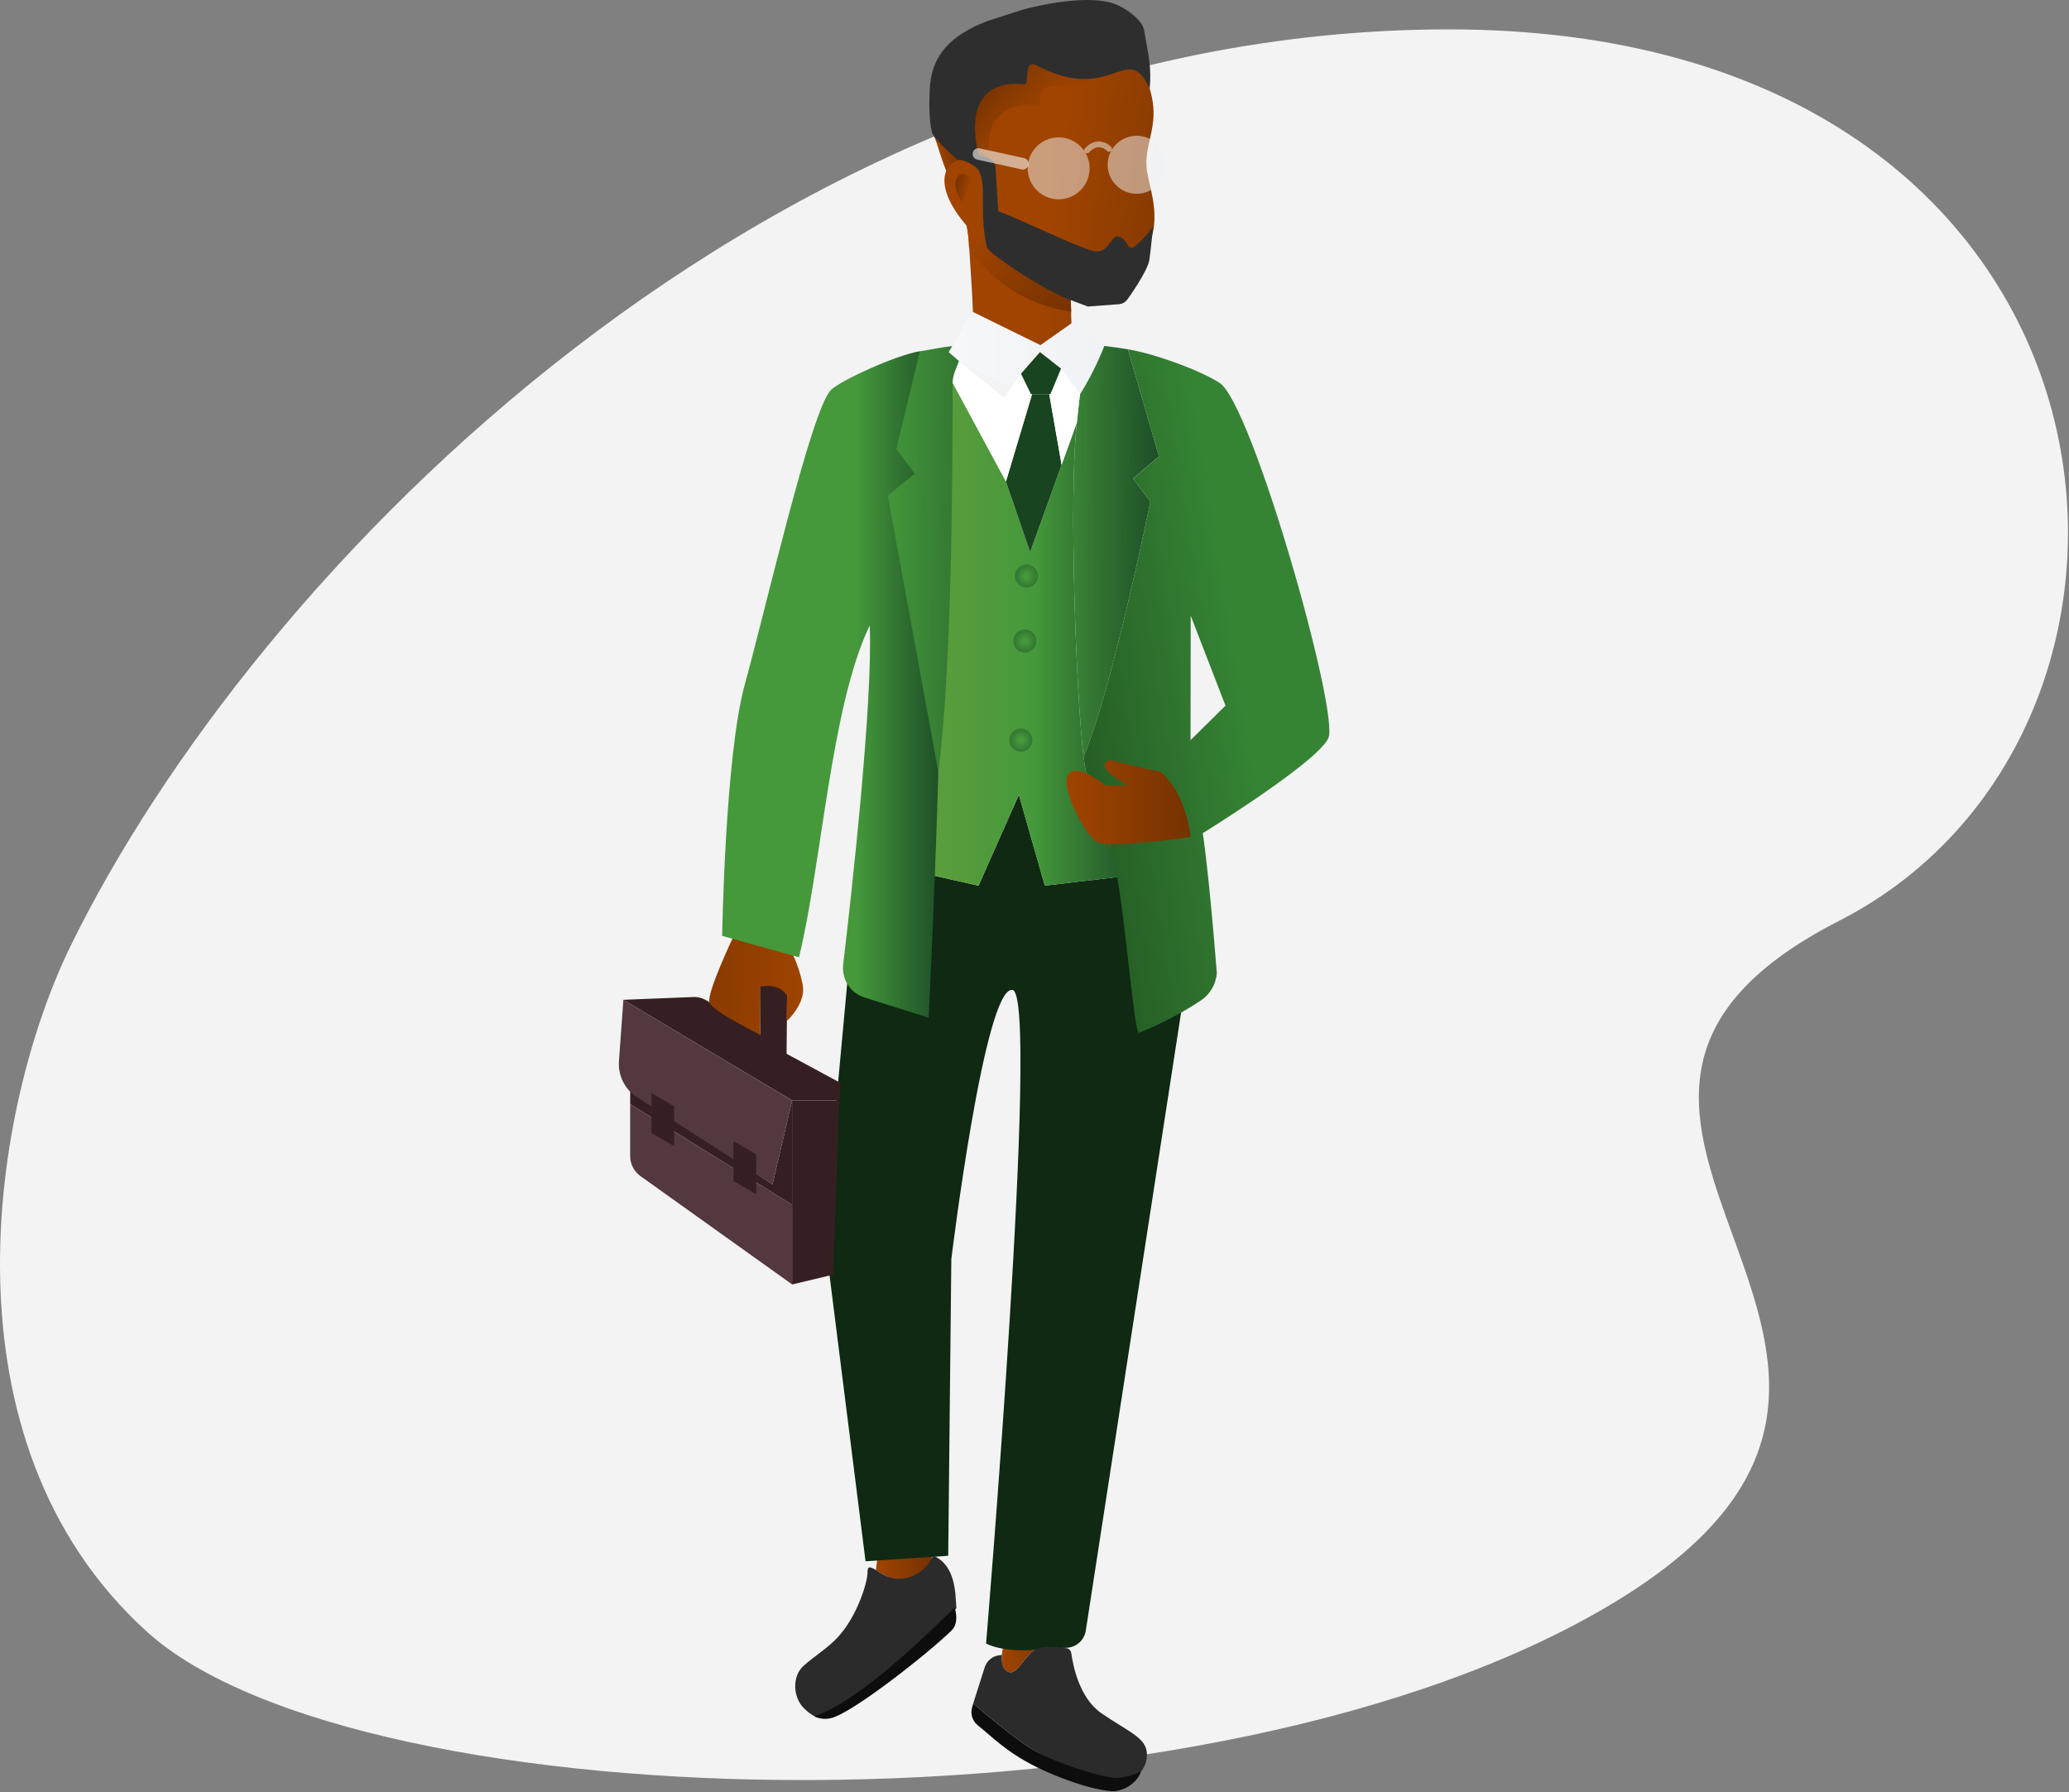 <svg width="493" height="427" viewBox="0 0 493 427" fill="none" xmlns="http://www.w3.org/2000/svg">
<rect x="0" y="0" width="493" height="427" fill="#808080" stroke="none"/>
<path d="M16.823 225.371C60.1 136.907 183.86 7.34 344.675 7.001C512.494 6.636 528.724 173.096 438.275 219.352C347.825 265.608 480.083 323.274 385.533 381.228C289.845 439.878 85.337 434.369 35.006 388.749C-15.325 343.13 -1.87 263.588 16.823 225.371Z" fill="#F3F3F3"/>
<path d="M208.721 374.048C209.273 374.388 209.961 374.82 210.801 375.296C221.073 381.136 221.421 371.357 222.058 371.773L222.431 368.08L209.401 368.318L208.721 374.048Z" fill="url(#paint0_linear)"/>
<path d="M191.463 396.883C188.696 399.353 188.917 404.387 191.565 406.985C192.393 407.839 193.361 408.545 194.426 409.073V409.073C206.005 405.151 223.331 387.409 227.881 383.157C227.652 379.413 227.669 372.919 222.423 370.661C219.494 376.357 213.874 377.053 210.793 375.296C209.944 374.82 209.265 374.387 208.713 374.048C207.244 373.199 206.701 373.012 206.701 374.71C206.701 377.053 204.222 385.084 199.689 389.99C197.431 392.503 193.968 394.642 191.463 396.883Z" fill="#2B2B2B"/>
<path d="M194.036 408.921C195.26 409.511 196.651 409.664 197.974 409.354C203.068 408.191 221.336 393.759 226.727 388.471C228.289 386.934 227.924 384.498 227.491 383.004C222.941 387.257 205.615 405.007 194.036 408.921Z" fill="#0D0D0D"/>
<path d="M188.738 262.172V287.019L150.156 263.046V259.676L184.061 282.197L188.738 262.172V262.172Z" fill="#361F22"/>
<path d="M240.377 398.377C242.499 399.107 244.469 393.853 246.956 392.843C248.323 392.265 250.674 392.325 252.499 392.503L253.178 386.128L240.131 384.362L238.721 394.26C238.721 394.26 238.263 397.656 240.377 398.377Z" fill="url(#paint1_linear)"/>
<path d="M196.396 293.785L206.243 371.968L225.937 370.661L226.684 299.965C226.684 299.965 234.638 234.685 241.268 235.856C247.898 237.028 234.961 391.552 234.961 391.552C234.961 391.552 238.645 393.793 247.355 392.987C250.258 392.724 252.448 392.613 254.002 392.588C256.361 392.555 258.354 390.827 258.721 388.496L283.679 226.637C279.212 220.78 275.08 214.675 271.302 208.352L248.959 211L242.771 189.362L233.17 211.009L207.143 205.168C206.572 211.562 205.124 217.846 202.839 223.844L196.396 293.785Z" fill="#0F2913"/>
<path d="M231.896 405.839C231.896 405.839 239.358 412.274 244.63 415.924C249.901 419.574 262.304 424.26 266.26 424.413C267.657 424.486 269.044 424.147 270.249 423.437C272.181 422.308 273.344 420.215 273.28 417.978C273.28 414.022 269.036 412.715 262.448 408.182C257.1 404.489 255.657 396.637 255.258 393.853C255.183 393.241 254.705 392.757 254.095 392.673C253.662 392.613 253.11 392.554 252.508 392.503C250.682 392.325 248.331 392.265 246.964 392.842C244.477 393.853 242.508 399.107 240.385 398.377C238.263 397.647 238.73 394.277 238.73 394.277L238.025 394.37C236.433 394.594 235.112 395.714 234.63 397.248L231.896 405.839Z" fill="#2B2B2B"/>
<path d="M231.633 406.747C231.17 408.325 231.707 410.025 232.991 411.051C236.336 413.708 239.698 417.359 246.837 420.916C252.024 423.505 259.672 426.306 264.774 426.747C267.253 426.96 270.895 425.05 271.905 422.011C270.079 422.929 268.087 423.472 266.047 423.607C262.092 423.454 249.918 419.583 244.621 415.924C239.324 412.265 231.888 405.839 231.888 405.839L231.633 406.747Z" fill="#0D0D0D"/>
<path d="M225.937 41.663C224.808 39.651 223.289 34.022 222.542 32.325C225.487 32.138 228.849 35.932 229.333 38.53C228.628 38.572 226.633 40.949 225.937 41.663Z" fill="url(#paint2_linear)"/>
<path d="M245.054 87.392C249.777 87.37 253.897 84.182 255.105 79.617C255.322 78.298 255.368 76.957 255.241 75.627V74.226L255.19 72.902L255.139 71.289C255.889 71.239 256.635 71.139 257.372 70.992C263.161 69.88 272.143 65.678 274.545 56.128C276.243 49.464 273.441 43.547 273.187 39.693C272.932 35.839 274.341 33.012 274.791 28.657C275.377 23.072 272.762 16.272 269.944 14.803C257.278 8.114 235.479 16.238 235.479 16.238C235.479 16.238 228.238 19.965 232.083 35.279C231.294 34.812 232.991 38.004 231.93 37.825C230.079 37.465 228.163 37.917 226.667 39.065C223.985 41.382 224.256 46.645 230.165 53.581C230.231 53.667 230.302 53.749 230.377 53.827C230.639 55.278 230.811 56.744 230.895 58.216C230.895 58.437 230.895 58.666 230.937 58.904C231.115 61.62 231.336 65.135 231.548 68.539C231.854 73.454 231.93 77.69 231.981 79.337C232.083 83.318 236.693 87.681 245.054 87.392Z" fill="url(#paint3_linear)"/>
<path d="M232.041 35.253C228.212 19.973 235.436 16.213 235.436 16.213C235.436 16.213 257.236 8.089 269.901 14.778C271.888 15.814 272.389 18.793 272.974 21.323C267.881 17.707 258.051 19.905 250.241 20.61C246.514 20.949 248.433 24.854 247.406 25.101C239.019 24.116 233.823 28.623 236.022 40.245L231.964 37.825C232.83 37.766 231.277 34.803 232.041 35.253Z" fill="url(#paint4_linear)"/>
<path d="M222.066 31.493C221.429 28.802 221.379 25.831 221.506 21.764C221.769 12.987 226.718 8.352 235.233 5.024L243.458 2.376C244.205 2.138 258.119 -1.682 265.462 0.882C268.221 1.841 272.151 4.727 272.584 7.087C273.671 13.106 274.426 16.297 273.942 21.128C268.637 9.413 264.944 25.084 247.075 15.61C243.764 13.853 245.258 19.854 244.239 20.101C234.774 18.988 229.35 24.863 234.053 40.058C231.506 39.15 229.698 38.021 228.263 38.114C226.073 36.272 222.406 32.902 222.066 31.493Z" fill="#2E2E2E"/>
<path d="M230.895 58.946C236.38 67.36 245.279 72.946 255.241 74.226L255.19 72.902L255.139 71.289C255.889 71.239 256.635 71.139 257.372 70.992C252.092 68.004 237.355 59.489 230.148 53.606C230.214 53.692 230.285 53.775 230.36 53.853C230.622 55.304 230.794 56.769 230.878 58.242C230.861 58.437 230.886 58.666 230.895 58.946Z" fill="url(#paint5_linear)"/>
<path d="M232.321 39.676C231.981 39.421 230.971 38.827 230.971 38.827L231.064 35.831L235.665 37.724C236.548 38.089 237.145 38.926 237.202 39.88L237.856 50.321C244.146 52.647 258.866 59.99 261.353 59.922C264.519 59.829 264.791 55.797 266.616 56.357C268.441 56.917 268.654 59.269 269.8 59.048C270.402 58.929 273.823 55.703 274.783 53.802C274.783 53.802 274.078 60.686 273.874 61.909C273.407 64.752 268.704 71.246 268.704 71.246C268.231 71.956 267.458 72.41 266.608 72.477L259.205 73.029L255.122 71.493C249.485 69.583 235.479 60.457 235.131 58.853C233.059 49.71 235.716 42.248 232.321 39.676Z" fill="#2E2E2E"/>
<path d="M231.642 42.817C231.642 42.817 229.409 40.075 228.059 42.333C226.71 44.591 229.214 48.165 229.214 48.165L231.642 42.817Z" fill="url(#paint6_linear)"/>
<path d="M200.334 258.038L187.423 251.06L187.618 231.28L181.039 230.016L181.141 246.476L168.475 238.428C167.491 237.803 166.339 237.492 165.173 237.537L148.543 238.199L188.738 262.172H199.961L200.334 258.038Z" fill="#361F22"/>
<path d="M258.195 180.287C264.986 164.354 274.104 119.549 274.104 119.549L270.003 113.997L276.149 108.734L268.764 83.225V83.225C264.681 82.545 261.718 82.248 261.718 82.248C261.714 82.291 261.714 82.333 261.718 82.376C261.616 83.055 258.238 86.442 257.635 91.527C257.304 94.184 256.939 97.291 256.582 100.729V100.729C254.664 118.369 256.413 165.839 258.195 180.287Z" fill="url(#paint7_linear)"/>
<path d="M207.143 205.168L233.17 211.009L242.771 189.37L248.959 211.009L271.302 208.352C267.329 201.747 267.406 208.216 264.358 201.102C261.946 195.682 260.092 190.03 258.823 184.235C258.671 183.505 258.543 182.792 258.441 182.095C258.348 181.518 258.263 180.915 258.195 180.296V180.296C256.412 165.865 254.664 118.369 256.574 100.737L252.957 110.729L245.453 131.527L239.698 114.719L227.007 91.204C223.28 104.15 220.98 127.91 216.311 141.068C216.115 141.637 215.903 142.248 215.716 142.893C211.896 155.287 208.9 187.783 207.143 205.168Z" fill="url(#paint8_linear)"/>
<path d="M239.698 114.727L245.453 131.535L252.957 110.737L250.012 93.921H245.929L239.698 114.727V114.727Z" fill="#18441F"/>
<path d="M243.255 89.022L245.648 93.921H250.326L252.856 87.808L247.788 83.887L243.255 89.022V89.022Z" fill="#18441F"/>
<path d="M250.012 93.921L252.957 110.729L256.574 100.72V100.72C256.93 97.325 257.295 94.175 257.626 91.518L252.856 87.817L250.309 93.929L250.012 93.921Z" fill="white"/>
<path d="M226.073 83.887L228.509 86.009L240.394 92.274L243.263 89.022L247.796 83.887L252.89 87.808L257.372 93.895C259.636 90.269 261.559 86.441 263.119 82.46L256.497 76.187L247.915 82.231L231.633 74.226L226.896 82.444L226.073 83.887Z" fill="url(#paint9_linear)"/>
<path d="M227.007 91.204L239.698 114.702L245.903 93.921H245.623L243.229 89.022L239.282 94.786L228.484 86.009C228.076 87.418 227.592 89.201 227.007 91.204Z" fill="white"/>
<path d="M174.825 222.995C174.825 222.995 168.28 236.739 169.053 238.878C169.825 241.017 181.141 246.518 181.141 246.518V235.075C181.141 235.075 185.513 233.938 187.558 237.248C187.372 239.88 187.499 243.241 187.499 243.241C187.499 243.241 192.066 239.124 191.285 234.753C190.779 232.024 189.896 229.378 188.662 226.892L174.825 222.995Z" fill="url(#paint10_linear)"/>
<path d="M148.543 238.199L147.482 252.868C147.246 256.259 148.872 259.511 151.727 261.357L184.061 282.206L188.738 262.189L148.543 238.199Z" fill="#53383D"/>
<path d="M199.961 262.172L198.535 303.683L188.738 306.017V262.172H199.961V262.172Z" fill="#361F22"/>
<path d="M188.738 287.019L150.156 263.046V275.415C150.154 277.276 151.032 279.03 152.525 280.143L188.738 306L188.738 287.019Z" fill="#53383D"/>
<path d="M207.236 148.997C197.991 168.216 195.895 205.321 190.394 228.063L172.075 222.97C172.075 222.97 172.771 180.05 177.474 163.055C182.525 144.769 193.314 97.605 197.991 92.927C200.25 90.669 213.314 84.668 219.171 83.674L223.526 145.533C225.351 160.075 221.285 242.46 221.285 242.46L206.005 237.656C202.642 236.596 200.504 233.298 200.912 229.795C202.89 213.191 208.042 166.858 207.236 148.997Z" fill="url(#paint11_linear)"/>
<path d="M211.54 118.089L223.586 183.912C227.066 157.206 226.981 106.009 226.981 91.23C226.981 89.116 228.085 87.418 228.484 86.009L226.047 83.887L226.896 82.46C224.587 82.698 222.83 83.097 219.171 83.7L213.586 106.985L217.974 112.825L211.54 118.089Z" fill="url(#paint12_linear)"/>
<path d="M244.579 139.973C243.069 139.973 241.845 138.749 241.845 137.24C241.845 135.73 243.069 134.506 244.579 134.506C246.089 134.506 247.312 135.73 247.312 137.24C247.312 138.749 246.089 139.973 244.579 139.973Z" fill="url(#paint13_radial)"/>
<path d="M244.188 155.457C242.679 155.457 241.455 154.233 241.455 152.724C241.455 151.214 242.679 149.99 244.188 149.99C245.698 149.99 246.922 151.214 246.922 152.724C246.922 154.233 245.698 155.457 244.188 155.457Z" fill="url(#paint14_radial)"/>
<path d="M243.255 179.073C241.745 179.073 240.521 177.85 240.521 176.34C240.521 174.83 241.745 173.607 243.255 173.607C244.764 173.607 245.988 174.83 245.988 176.34C245.988 177.85 244.764 179.073 243.255 179.073Z" fill="url(#paint15_radial)"/>
<path d="M174.757 281.357L180.182 284.532V275.024L174.757 271.858V281.357V281.357Z" fill="#361F22"/>
<path d="M155.224 269.914L160.648 273.08V263.581L155.224 260.406V269.914V269.914Z" fill="#361F22"/>
<path opacity="0.5" d="M264.273 35.474C264.273 35.474 261.879 32.809 259.01 35.822" stroke="#F6F6F6" stroke-width="1.38" stroke-linecap="round"/>
<path opacity="0.6" d="M243.738 39.014L233.144 36.679" stroke="#F6F6F6" stroke-width="2.75" stroke-linecap="round"/>
<path opacity="0.5" d="M252.253 47.486C248.179 47.486 244.876 44.183 244.876 40.109C244.876 36.035 248.179 32.732 252.253 32.732C256.327 32.732 259.63 36.035 259.63 40.109C259.63 44.183 256.327 47.486 252.253 47.486Z" fill="url(#paint16_linear)"/>
<path opacity="0.5" d="M270.844 46.17C267.027 46.17 263.934 43.076 263.934 39.26C263.934 35.444 267.027 32.35 270.844 32.35C274.66 32.35 277.754 35.444 277.754 39.26C277.754 43.076 274.66 46.17 270.844 46.17Z" fill="url(#paint17_linear)"/>
<path fill-rule="evenodd" clip-rule="evenodd" d="M270.012 114.005L274.095 119.557C274.095 119.557 264.978 164.354 258.195 180.279C258.263 180.899 258.339 181.51 258.441 182.078C258.543 182.792 258.671 183.496 258.823 184.218C260.098 190.016 261.949 195.673 264.35 201.102C266.115 205.217 267.705 219.1 268.997 230.376C269.941 238.617 270.725 245.466 271.302 246.094C276.449 244.052 281.376 241.492 286.005 238.454C288.295 236.986 289.756 234.521 289.944 231.807C288.051 207.741 286.599 198.496 286.599 198.496C286.599 198.496 313.781 181.722 316.514 175.873C319.248 170.024 298.399 96.323 290.615 91.23C285.895 88.174 275.02 84.243 268.764 83.225L276.141 108.742L270.012 114.005ZM283.721 146.679L292.007 168.114L283.679 176.34L283.721 146.679Z" fill="url(#paint18_linear)"/>
<path d="M276.565 183.912C276.565 183.912 268.399 182.155 264.57 181.06C259.851 182.503 268.815 187.121 268.815 187.121H263.407C263.407 187.121 256.973 181.747 254.638 184.362C252.304 186.977 258.484 199.252 261.65 200.72C264.817 202.189 283.721 199.404 283.721 199.404C283.721 199.404 282.703 189.022 276.565 183.912Z" fill="url(#paint19_linear)"/>
<defs>
<linearGradient id="paint0_linear" x1="222.431" y1="377.162" x2="208.721" y2="377.162" gradientUnits="userSpaceOnUse">
<stop stop-color="#753200"/>
<stop offset="1" stop-color="#A04400"/>
</linearGradient>
<linearGradient id="paint1_linear" x1="253.178" y1="398.45" x2="238.679" y2="398.45" gradientUnits="userSpaceOnUse">
<stop stop-color="#753200"/>
<stop offset="1" stop-color="#A04400"/>
</linearGradient>
<linearGradient id="paint2_linear" x1="229.326" y1="39.794" x2="223.894" y2="40.362" gradientUnits="userSpaceOnUse">
<stop stop-color="#753200"/>
<stop offset="1" stop-color="#A04400"/>
</linearGradient>
<linearGradient id="paint3_linear" x1="290.901" y1="98.113" x2="244.963" y2="91.29" gradientUnits="userSpaceOnUse">
<stop stop-color="#753200"/>
<stop offset="1" stop-color="#A04400"/>
</linearGradient>
<linearGradient id="paint4_linear" x1="251.202" y1="38.799" x2="231.079" y2="20.888" gradientUnits="userSpaceOnUse">
<stop stop-color="#A04400" stop-opacity="0.01"/>
<stop offset="0.18" stop-color="#9A4100" stop-opacity="0.14"/>
<stop offset="0.52" stop-color="#8A3B00" stop-opacity="0.52"/>
<stop offset="0.9" stop-color="#753200"/>
</linearGradient>
<linearGradient id="paint5_linear" x1="241.318" y1="48.438" x2="260.027" y2="69.85" gradientUnits="userSpaceOnUse">
<stop stop-color="#A04400"/>
<stop offset="1" stop-color="#753200"/>
</linearGradient>
<linearGradient id="paint6_linear" x1="228.317" y1="40.827" x2="231.803" y2="41.626" gradientUnits="userSpaceOnUse">
<stop stop-color="#753200"/>
<stop offset="1" stop-color="#A04400"/>
</linearGradient>
<linearGradient id="paint7_linear" x1="236.326" y1="34.545" x2="276.017" y2="34.644" gradientUnits="userSpaceOnUse">
<stop offset="0.09" stop-color="#45993B"/>
<stop offset="0.281" stop-color="#45993B"/>
<stop offset="1" stop-color="#1E4F28"/>
</linearGradient>
<linearGradient id="paint8_linear" x1="271.302" y1="211.022" x2="207.143" y2="211.022" gradientUnits="userSpaceOnUse">
<stop stop-color="#1E4F28"/>
<stop offset="0.39" stop-color="#45993B"/>
<stop offset="1" stop-color="#69A03D"/>
</linearGradient>
<linearGradient id="paint9_linear" x1="263.085" y1="93.899" x2="226.073" y2="93.899" gradientUnits="userSpaceOnUse">
<stop stop-color="#F0F2F5"/>
<stop offset="0.99" stop-color="#F5F7F8"/>
</linearGradient>
<linearGradient id="paint10_linear" x1="149.837" y1="210.04" x2="193.669" y2="212.309" gradientUnits="userSpaceOnUse">
<stop stop-color="#753200"/>
<stop offset="1" stop-color="#A04400"/>
</linearGradient>
<linearGradient id="paint11_linear" x1="224.002" y1="242.48" x2="172.075" y2="242.48" gradientUnits="userSpaceOnUse">
<stop stop-color="#1E4F28"/>
<stop offset="0.39" stop-color="#45993B"/>
</linearGradient>
<linearGradient id="paint12_linear" x1="247.303" y1="450.108" x2="143.794" y2="449.189" gradientUnits="userSpaceOnUse">
<stop stop-color="#1E4F28"/>
<stop offset="0.39" stop-color="#45993B"/>
<stop offset="1" stop-color="#69A03D"/>
</linearGradient>
<radialGradient id="paint13_radial" cx="0" cy="0" r="1" gradientUnits="userSpaceOnUse" gradientTransform="translate(244.579 137.24) rotate(180) scale(5.212)">
<stop offset="0.09" stop-color="#45993B"/>
<stop offset="1" stop-color="#1E4F28"/>
</radialGradient>
<radialGradient id="paint14_radial" cx="0" cy="0" r="1" gradientUnits="userSpaceOnUse" gradientTransform="translate(244.188 152.724) rotate(180) scale(5.212)">
<stop offset="0.09" stop-color="#45993B"/>
<stop offset="1" stop-color="#1E4F28"/>
</radialGradient>
<radialGradient id="paint15_radial" cx="0" cy="0" r="1" gradientUnits="userSpaceOnUse" gradientTransform="translate(243.255 176.34) rotate(180) scale(5.212)">
<stop offset="0.09" stop-color="#45993B"/>
<stop offset="1" stop-color="#1E4F28"/>
</radialGradient>
<linearGradient id="paint16_linear" x1="259.621" y1="47.482" x2="244.876" y2="47.482" gradientUnits="userSpaceOnUse">
<stop stop-color="#F0F2F5"/>
<stop offset="0.99" stop-color="#F5F7F8"/>
</linearGradient>
<linearGradient id="paint17_linear" x1="277.754" y1="46.17" x2="263.934" y2="46.17" gradientUnits="userSpaceOnUse">
<stop stop-color="#F0F2F5"/>
<stop offset="0.99" stop-color="#F5F7F8"/>
</linearGradient>
<linearGradient id="paint18_linear" x1="231.48" y1="124.689" x2="296.749" y2="114.289" gradientUnits="userSpaceOnUse">
<stop offset="0.026" stop-color="#204F1F"/>
<stop offset="0.88" stop-color="#358434"/>
</linearGradient>
<linearGradient id="paint19_linear" x1="283.721" y1="201.147" x2="254.12" y2="201.147" gradientUnits="userSpaceOnUse">
<stop stop-color="#753200"/>
<stop offset="1" stop-color="#A04400"/>
</linearGradient>
</defs>
</svg>

